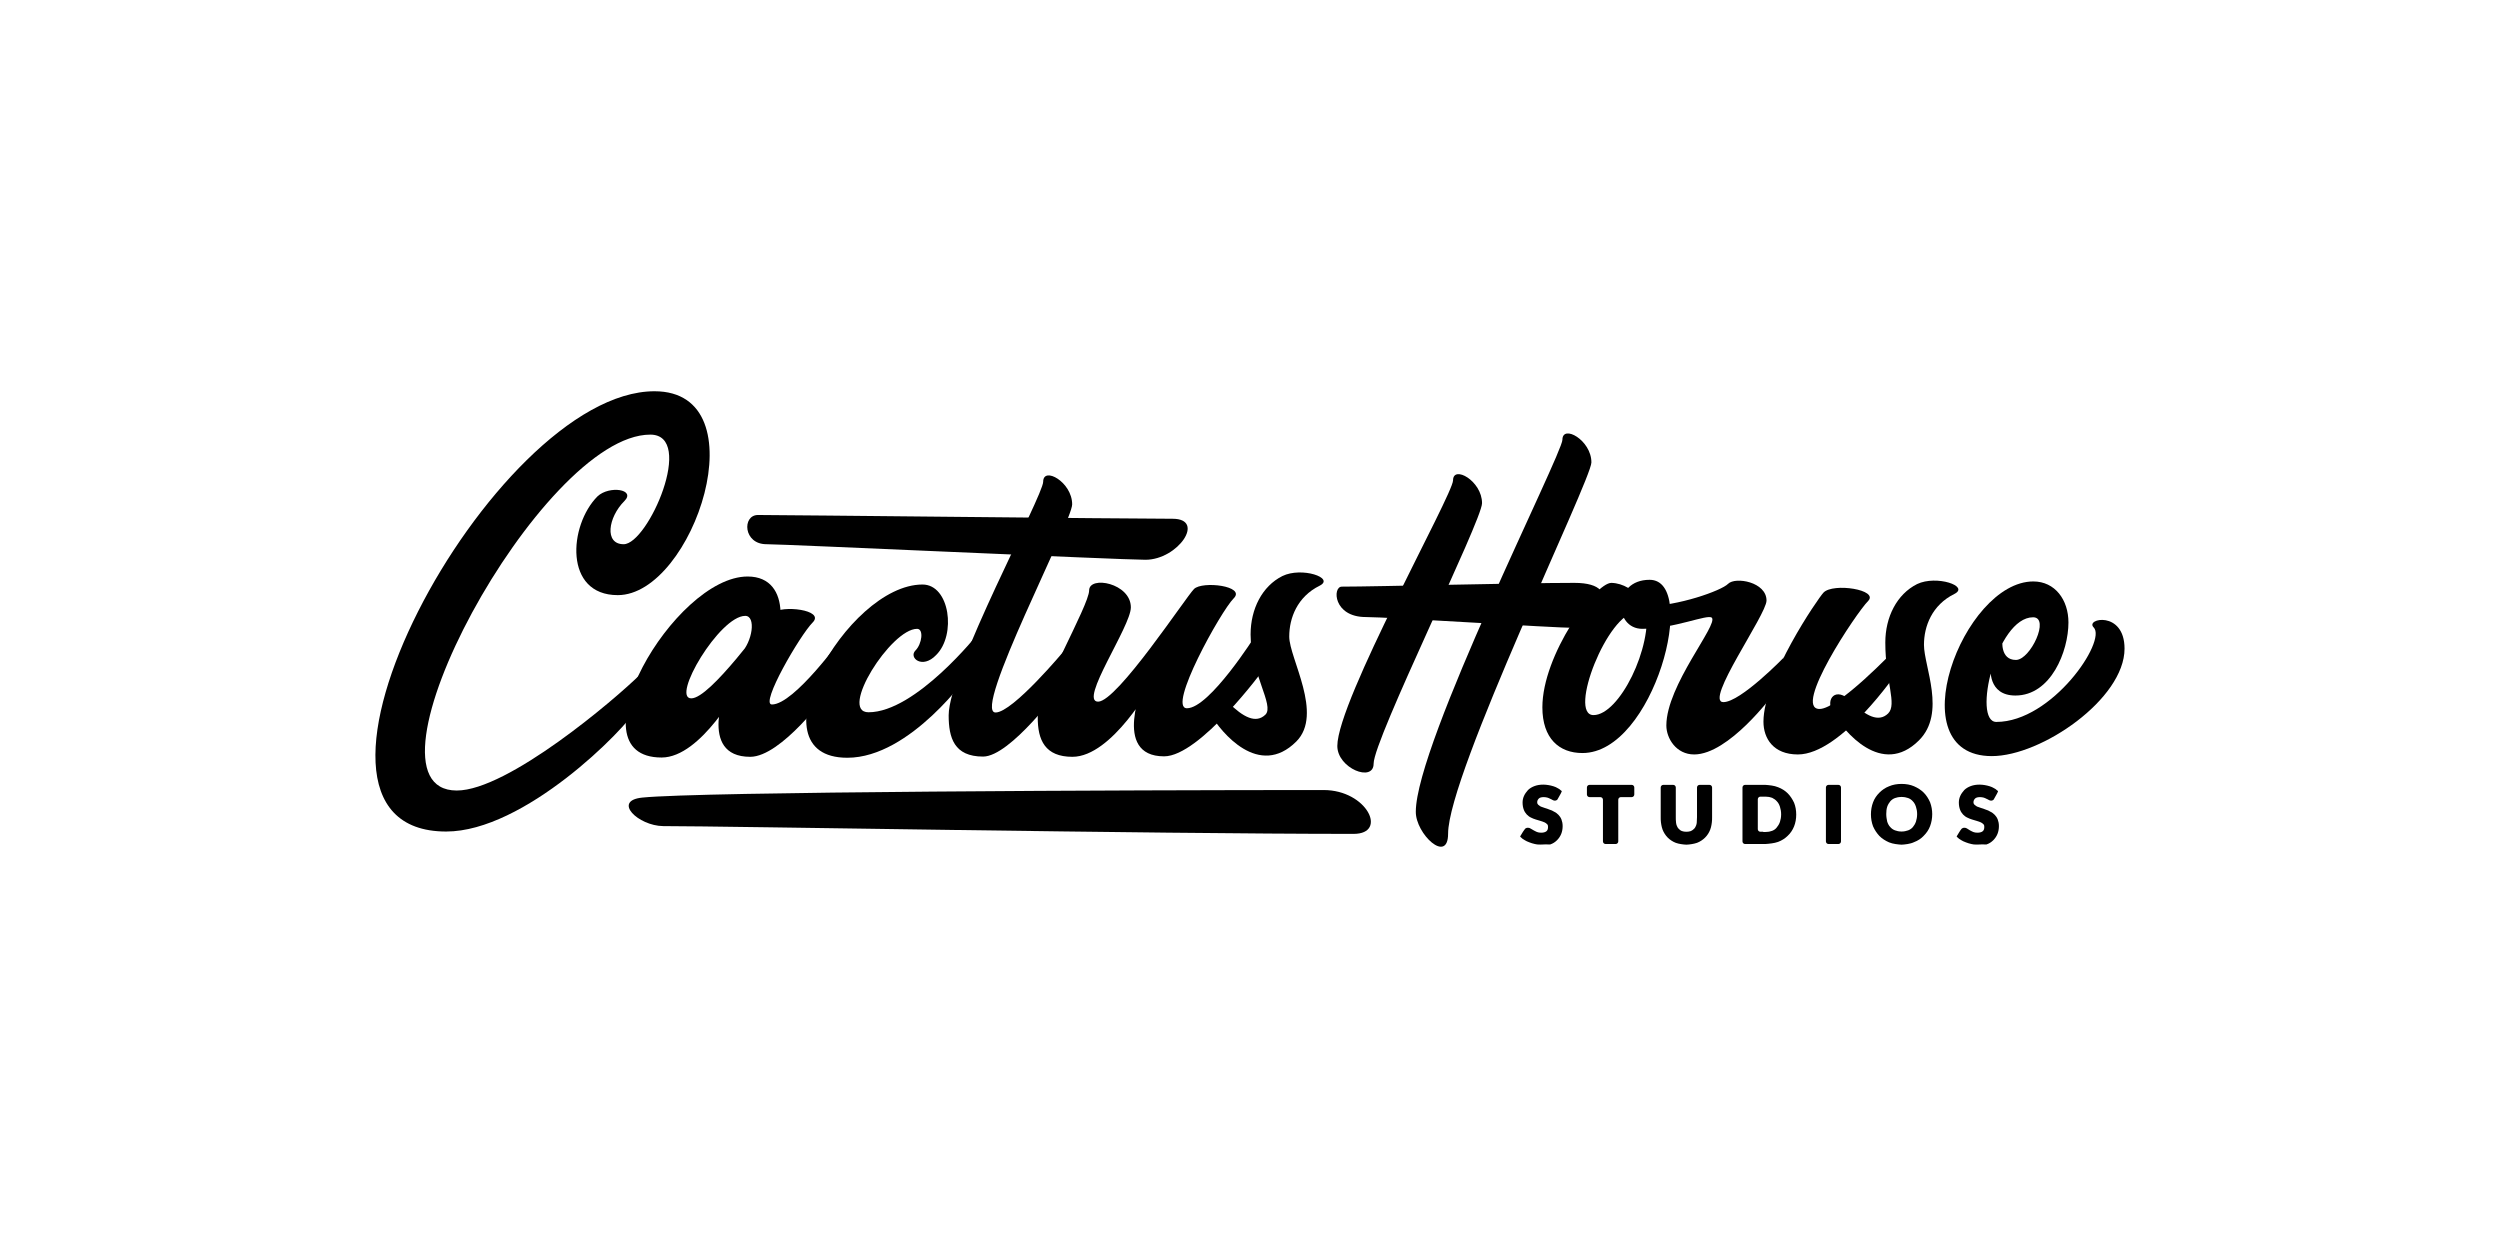 <?xml version="1.0" encoding="utf-8"?>
<!-- Generator: Adobe Illustrator 25.4.1, SVG Export Plug-In . SVG Version: 6.00 Build 0)  -->
<svg version="1.1" xmlns="http://www.w3.org/2000/svg" xmlns:xlink="http://www.w3.org/1999/xlink" x="0px" y="0px"
	 viewBox="0 0 1060.7 525.4" style="enable-background:new 0 0 1060.7 525.4;" xml:space="preserve">
<style type="text/css">
	.st0{display:none;}
	.st1{display:inline;fill:#FFFFFF;}
</style>
<g id="bg" class="st0">
	<rect x="-3171.7" y="-40" class="st1" width="1068.1" height="1884"/>
</g>
<g id="Layer_4">
</g>
<g id="Layer_5">
</g>
<g id="Layer_6">
</g>
<g id="Layer_7">
	<g>
		<g>
			<path d="M264.9,212.6c-6.9,6.9-8.6,18.3-0.3,18.3c10.4,0,30.6-46.5,11.3-46.5c-46.3,0-127.9,151-82.1,151
				c21.6,0,67.1-38.6,78-49.4c1.8,4.6-1.1,11-0.9,13.8c-6,10.2-48.6,53-81.6,53c-80.8,0,19.6-186.8,88.4-186.8
				c45.2,0,16.5,86.5-15.6,86.5c-22.9,0-20.8-29.6-8.6-41.9C258.5,205.9,269.9,207.6,264.9,212.6z"/>
			<path d="M314.1,277.5c5.3-5.3,6.7-16.2,2.1-16.2c-10.9,0-31.6,35-22.9,35c8.1,0,31.2-32.6,34.7-36.2c3.5-3.5,22.2-1.4,16.8,4
				c-5.3,5.3-22.5,34.8-17.3,34.8c9.5,0,29.9-28.5,29.9-28.5l-6.3,23.7c0,0-19.6,27-32.8,27c-22.6,0-9.9-30.1-9.9-30.1l5.4-0.3
				c0,0-16.2,30.7-33.1,30.7c-38.8,0,5.2-76.8,36.5-76.8c19.6,0,15.4,27.5,6.7,36.2C317.5,287.3,309.7,281.9,314.1,277.5z"/>
			<path d="M455,321.1c16.9,0,33.9-31.1,33.9-31.1l-3.5-0.6c0,0-14,31.5,8.5,31.5c15.2,0,42.1-36.7,42.1-36.7l-3.4-14.5
				c0,0-19.4,30.8-29,30.8c-8.5,0,14.4-41.2,19.8-46.6c5.4-5.3-13.3-7.5-16.8-4c-3.5,3.5-32.6,47.8-40.7,47.8
				c-8.3,0,13.9-31.9,13.9-40c0-10.3-17.7-13.6-17.7-7.2c0,6.4-21.8,43.8-21.8,53.7C440.2,314.1,443.5,321.1,455,321.1z"/>
			<path d="M388.4,276c2.8-2.8,3.6-9.2,0.7-9.2c-11.1,0-33.4,35.4-20.6,35.4c20.1,0,46.6-33.5,46.6-33.5l-3.7,16.9
				c0,0-25,35.9-51.9,35.9c-41.3,0-0.4-73.5,31.9-73.5c11.6,0,14.4,21.4,5.8,29.9C391.3,284.1,385.4,279,388.4,276z"/>
			<path d="M454.9,214c0,7.3-42.6,88.3-32.5,88.3c7.3,0,29.1-26.2,29.1-26.2l-1.4,15.6c0,0-21.4,29.3-33,29.3
				c-12.3,0-14.6-8-14.6-17.5c0-19.2,40.1-93.2,40.1-99.1C442.6,197.7,454.9,204.5,454.9,214z"/>
			<path d="M628.8,213.5c0,7.3-46,100.2-46,110.5c0,8.1-15.4,2-15.4-7.5c0-19.2,49.1-106.7,49.1-112.7
				C616.5,197.2,628.8,204,628.8,213.5z"/>
			<path d="M668.3,266.4c7.7,0,22.9-19.1-0.3-19.1c-23.2,0-83.8,1.6-98.7,1.6c-4,0-3.7,12.9,10.2,12.9
				C588.9,261.8,659.3,266.4,668.3,266.4z"/>
			<path d="M614.4,353.7c0-25.3,60.8-150.2,60.8-157.5c0-9.5-12.3-16.3-12.3-9.6c0,5.9-62.2,129-62.2,157.8
				C600.6,353.8,614.4,366.8,614.4,353.7z"/>
			<path d="M559.9,248.5c-9.5,4.7-12.9,13.7-12.9,21.6c0,9.2,14.6,32.9,3,44.5c-15.8,15.8-31.9-3.8-36.5-11.7
				c-3.5-6,1.3-11.3,7.6-4.9c6.4,6.4,11.8,9.1,15.8,5.2c3.9-3.9-6.3-17.5-6.3-34c0-10.8,4.9-20.5,13.5-24.8
				C552.3,240.4,566.5,245.2,559.9,248.5z"/>
			<path d="M829.2,252c-9.5,4.7-12.9,13.7-12.9,21.6c0,9.2,9.5,28.9-2.1,40.5c-15.8,15.8-31.9-3.8-36.5-11.7
				c-3.5-6,1.3-11.3,7.6-4.9c6.4,6.4,11.8,9.1,15.8,5.2c3.9-3.9-1.2-13.5-1.2-30.1c0-10.8,4.9-20.5,13.5-24.8
				C821.6,243.9,835.8,248.7,829.2,252z"/>
			<path d="M321.6,218.5c11.3,0,156.1,1.6,175.9,1.6c14.2,0,2.3,17.4-11.5,17.4c-10.7,0-153.1-6.6-160.7-6.6
				C315.3,231,314.8,218.5,321.6,218.5z"/>
			<path d="M694.4,259.7c-12.2,0-29.3,43.7-18.3,43.7c10.9,0,25.2-28.7,22.3-46.2c13.4,0,32-6.6,34.8-9.5c3.1-3.1,16.3-0.8,16.3,7.1
				c0,6-26.6,43.1-18.3,43.1c7.3,0,25.7-19,25.7-19l-4.8,16c0,0-18.6,25.2-33.3,25.2c-7.6,0-11.8-6.8-11.8-12.3
				c0-17,22.1-42.8,19.3-45.7c-1.7-1.7-16,4.7-29.5,4.7c-12.2,0-12.8-20.8,3.1-20.8c21.1,0,1.8,73.5-28.5,73.5
				c-9.9,0-17-6.2-17-19.4c0-22.3,22.3-52.8,29.3-52.8C694,247.6,701.1,259.7,694.4,259.7z"/>
			<path d="M792.6,255c-5,5-32.2,45.8-20.6,45.8c8.1,0,31.9-25.1,31.9-25.1l1,9.5c0,0-23.7,34.9-42.1,34.9
				c-10.4,0-14.6-6.8-14.6-13.9c0-18.5,23.1-52.3,25.5-54.8C777.8,247.2,797.3,250.2,792.6,255z"/>
			<path d="M845.1,320.8c21.1,0,56.3-24.3,56.3-45.6c0-16.3-16.9-12.8-13.1-9c5.7,5.7-17.7,40.1-41.3,40.1c-10.3,0,0-44.4,15.6-44.4
				c7.3,0-1.1,18.1-7.3,18.1c-6.8,0-5.7-8.5-5.7-8.5l-5,11.7c0,0-1.4,11.9,10.5,11.9c15.1,0,22.5-18.8,22.5-31
				c0-9.6-5.7-17.4-14.9-17.4C832.8,246.7,805,320.8,845.1,320.8z"/>
			<path d="M272.5,338.4c24.3-2.5,206.9-3.2,289.1-3.2c18.4,0,27.4,18.6,12.7,18.6c-86.8,0-265.4-3.3-292.9-3.3
				C270.8,350.4,259.7,339.7,272.5,338.4z"/>
		</g>
		<g>
			<g>
				<path d="M654.7,358.3c-0.6,0-1.6,0.1-2.2,0c0,0-0.5,0-1.3-0.2c-0.8-0.2-1.6-0.4-2.3-0.7c-0.8-0.3-1.5-0.6-2.1-1
					c-0.7-0.4-0.9-0.6-0.9-0.6c-0.5-0.4-0.9-0.8-0.9-0.8c-0.1-0.1,0.2-0.5,0.5-1l0.6-1c0.3-0.5,0.8-1.1,1-1.4c0,0,0,0,0.3-0.2
					c0.3-0.2,0.6-0.2,0.9-0.2c0.4,0,0.8,0.1,1.2,0.4c0.3,0.2,0.7,0.4,1.2,0.7c0.4,0.2,0.9,0.5,1.4,0.7c0.5,0.2,1.1,0.3,1.8,0.3
					c0.9,0,1.7-0.2,2.2-0.6c0.5-0.4,0.7-1,0.7-1.9c0-0.5-0.1-0.9-0.4-1.1c-0.3-0.3-0.6-0.6-1.1-0.8c-0.5-0.2-1.1-0.4-1.7-0.6
					c-0.6-0.2-1.3-0.4-2-0.6c-0.7-0.2-1.4-0.5-2-0.8c-0.7-0.3-1.3-0.8-1.8-1.3c-0.5-0.6-1-1.2-1.3-2.1c-0.3-0.8-0.5-1.8-0.5-3
					c0-1,0.2-1.9,0.6-2.8c0.4-0.9,1-1.7,1.7-2.5c0.7-0.7,1.7-1.3,2.8-1.7c1.1-0.4,2.3-0.6,3.7-0.6c0.8,0,1.5,0.1,2.2,0.2
					c0.7,0.1,1.4,0.3,2.1,0.5c0.7,0.2,1.3,0.5,1.8,0.8c0.6,0.3,0.7,0.4,0.7,0.4c0.5,0.4,0.9,0.8,1,0.8c0.1,0.1-0.1,0.5-0.4,1.1
					l-0.5,0.9c-0.3,0.5-0.7,1.2-0.9,1.6c0,0,0,0-0.2,0.2c-0.2,0.2-0.6,0.3-0.9,0.3c-0.3,0-0.7-0.1-1-0.3c-0.3-0.2-0.6-0.3-1-0.5
					c-0.4-0.2-0.8-0.4-1.2-0.5c-0.4-0.1-1-0.2-1.5-0.2c-1,0-1.7,0.2-2.1,0.6c-0.4,0.4-0.7,0.9-0.7,1.6c0,0.4,0.1,0.7,0.4,1
					c0.3,0.3,0.7,0.5,1.1,0.8c0.5,0.2,1.1,0.4,1.7,0.6c0.7,0.2,1.3,0.4,2,0.7c0.7,0.2,1.4,0.5,2,0.9c0.7,0.3,1.3,0.8,1.8,1.3
					c0.5,0.5,1,1.2,1.3,2c0.3,0.8,0.5,1.7,0.5,2.8c0,1.2-0.2,2.3-0.6,3.3c-0.4,1-1,1.9-1.8,2.7c-0.8,0.8-1.7,1.4-2.9,1.8
					C656.3,358.2,654.7,358.3,654.7,358.3z"/>
			</g>
			<g>
				<path d="M681.2,358.1c-0.6,0-1.1-0.5-1.1-1.1v-17.7c0-0.6-0.5-1.1-1.1-1.1h-4.6c-0.6,0-1.1-0.5-1.1-1.1v-3
					c0-0.6,0.5-1.1,1.1-1.1h17.9c0.6,0,1.1,0.5,1.1,1.1v3c0,0.6-0.5,1.1-1.1,1.1h-4.6c-0.6,0-1.1,0.5-1.1,1.1V357
					c0,0.6-0.5,1.1-1.1,1.1H681.2z"/>
			</g>
			<g>
				<path d="M716.6,358.3c-0.6,0.1-1.6,0.1-2.2,0c0,0-2.1-0.2-3.4-0.7c-1.3-0.5-2.5-1.3-3.4-2.2c-0.9-0.9-1.7-2.1-2.2-3.4
					c-0.5-1.3-0.7-3.1-0.7-3.1c-0.1-0.6-0.1-1.6-0.1-2.2v-12.6c0-0.6,0.5-1.1,1.1-1.1h4.2c0.6,0,1.1,0.5,1.1,1.1v12.6
					c0,0.6,0,1.6,0.1,2.2c0,0,0,0.4,0.2,1.1c0.2,0.6,0.5,1.2,0.9,1.6c0.4,0.4,0.8,0.8,1.4,1c0.5,0.2,1.2,0.3,1.9,0.3
					c0.7,0,1.3-0.1,1.9-0.3c0.5-0.2,1-0.6,1.4-1c0.4-0.4,0.7-1,0.9-1.6c0.2-0.6,0.2-1.1,0.2-1.1c0-0.6,0.1-1.6,0.1-2.2v-12.6
					c0-0.6,0.5-1.1,1.1-1.1h4.2c0.6,0,1.1,0.5,1.1,1.1v12.6c0,0.6,0,1.6-0.1,2.2c0,0-0.2,1.9-0.7,3.1c-0.5,1.3-1.2,2.4-2.2,3.4
					c-0.9,0.9-2.1,1.7-3.4,2.2C718.6,358.1,716.6,358.3,716.6,358.3z"/>
			</g>
			<g>
				<path d="M740.4,358.1c-0.6,0-1.1-0.5-1.1-1.1v-22.9c0-0.6,0.5-1.1,1.1-1.1h7.6c0.6,0,1.6,0,2.2,0.1c0,0,2.6,0.2,4.2,0.9
					c1.6,0.6,3,1.5,4.1,2.6c1.1,1.1,2,2.5,2.7,4c0.6,1.5,0.9,3.2,0.9,5c0,1.8-0.3,3.5-0.9,5c-0.6,1.5-1.5,2.9-2.7,4
					c-1.1,1.1-2.5,2-4.1,2.6c-1.6,0.6-4.2,0.8-4.2,0.8c-0.6,0.1-1.6,0.1-2.2,0.1H740.4z M748.1,353c0.6,0,1.6,0,2.2-0.1
					c0,0,0.8-0.1,1.6-0.4c0.8-0.3,1.5-0.8,2-1.5c0.5-0.6,1-1.4,1.3-2.3c0.3-0.9,0.5-2,0.5-3.2c0-1.2-0.2-2.2-0.5-3.2
					c-0.3-0.9-0.7-1.7-1.3-2.3c-0.5-0.6-1.2-1.1-2-1.5c-0.8-0.3-1.6-0.4-1.6-0.4c-0.6-0.1-1.6-0.1-2.2-0.1h-1.2
					c-0.6,0-1.1,0.5-1.1,1.1v12.7c0,0.6,0.5,1.1,1.1,1.1H748.1z"/>
			</g>
			<g>
				<path d="M775.8,358.1c-0.6,0-1.1-0.5-1.1-1.1v-22.9c0-0.6,0.5-1.1,1.1-1.1h4.2c0.6,0,1.1,0.5,1.1,1.1V357c0,0.6-0.5,1.1-1.1,1.1
					H775.8z"/>
			</g>
			<g>
				<path d="M807.9,358.3c-0.6,0.1-1.6,0.1-2.2,0c0,0-2.6-0.2-4.2-0.9c-1.6-0.7-3-1.6-4.1-2.7c-1.1-1.2-2-2.5-2.7-4.1
					c-0.6-1.6-0.9-3.3-0.9-5.1c0-1.8,0.3-3.5,0.9-5.1c0.6-1.6,1.5-2.9,2.7-4.1c1.1-1.1,2.5-2.1,4.1-2.7c1.6-0.7,3.4-1,5.3-1
					c1.9,0,3.7,0.3,5.3,1c1.6,0.7,3,1.6,4.1,2.7c1.1,1.1,2,2.5,2.7,4.1c0.6,1.6,0.9,3.3,0.9,5c0,1.8-0.3,3.5-0.9,5.1
					c-0.6,1.6-1.5,2.9-2.7,4.1c-1.1,1.2-2.5,2.1-4.1,2.7C810.5,358.1,807.9,358.3,807.9,358.3z M807.9,338.2c-0.6-0.1-1.6-0.1-2.2,0
					c0,0-0.9,0.1-1.7,0.4c-0.8,0.3-1.5,0.8-2,1.4c-0.5,0.6-1,1.4-1.3,2.3c-0.3,0.9-0.4,2-0.4,3.1c0,1.2,0.2,2.2,0.4,3.2
					c0.3,0.9,0.7,1.7,1.3,2.3c0.5,0.6,1.2,1.1,2,1.4c0.8,0.3,1.7,0.5,2.8,0.5c1,0,2-0.2,2.8-0.5c0.8-0.3,1.5-0.8,2-1.4
					c0.5-0.6,1-1.4,1.3-2.3c0.3-0.9,0.5-2,0.5-3.2c0-1.2-0.2-2.2-0.5-3.1c-0.3-0.9-0.7-1.7-1.3-2.3c-0.5-0.6-1.2-1.1-2-1.4
					C808.7,338.3,807.9,338.2,807.9,338.2z"/>
			</g>
			<g>
				<path d="M839.9,358.3c-0.6,0-1.6,0.1-2.2,0c0,0-0.5,0-1.3-0.2c-0.8-0.2-1.6-0.4-2.3-0.7c-0.8-0.3-1.5-0.6-2.1-1
					c-0.7-0.4-0.9-0.6-0.9-0.6c-0.5-0.4-0.9-0.8-0.9-0.8c-0.1-0.1,0.2-0.5,0.5-1l0.6-1c0.3-0.5,0.8-1.2,1-1.4c0,0,0,0,0.3-0.2
					c0.3-0.2,0.6-0.2,0.9-0.2c0.4,0,0.8,0.1,1.2,0.4c0.3,0.2,0.7,0.4,1.1,0.7c0.4,0.2,0.9,0.5,1.4,0.7c0.5,0.2,1.1,0.3,1.8,0.3
					c0.9,0,1.7-0.2,2.2-0.6c0.5-0.4,0.7-1,0.7-1.9c0-0.5-0.1-0.9-0.4-1.1c-0.3-0.3-0.6-0.6-1.1-0.8c-0.5-0.2-1-0.4-1.7-0.6
					c-0.7-0.2-1.3-0.4-2-0.6c-0.7-0.2-1.4-0.5-2-0.8c-0.7-0.3-1.3-0.8-1.8-1.3c-0.5-0.6-1-1.2-1.3-2.1c-0.3-0.8-0.5-1.8-0.5-3
					c0-1,0.2-1.9,0.6-2.8c0.4-0.9,1-1.7,1.7-2.5c0.7-0.7,1.7-1.3,2.8-1.7c1.1-0.4,2.3-0.6,3.7-0.6c0.8,0,1.5,0.1,2.2,0.2
					c0.7,0.1,1.4,0.3,2.1,0.5c0.7,0.2,1.3,0.5,1.8,0.8c0.6,0.3,0.7,0.4,0.7,0.4c0.5,0.4,0.9,0.8,1,0.8c0.1,0.1-0.1,0.5-0.4,1.1
					l-0.5,0.9c-0.3,0.5-0.7,1.2-0.9,1.6c0,0,0,0-0.2,0.2c-0.2,0.2-0.6,0.3-0.9,0.3c-0.3,0-0.7-0.1-1-0.3c-0.3-0.2-0.6-0.3-1-0.5
					c-0.4-0.2-0.8-0.4-1.2-0.5c-0.4-0.1-1-0.2-1.5-0.2c-1,0-1.7,0.2-2.1,0.6c-0.4,0.4-0.7,0.9-0.7,1.6c0,0.4,0.1,0.7,0.4,1
					c0.3,0.3,0.7,0.5,1.1,0.8c0.5,0.2,1.1,0.4,1.7,0.6c0.7,0.2,1.3,0.4,2,0.7c0.7,0.2,1.4,0.5,2,0.9c0.7,0.3,1.3,0.8,1.8,1.3
					c0.5,0.5,1,1.2,1.3,2c0.3,0.8,0.5,1.7,0.5,2.8c0,1.2-0.2,2.3-0.6,3.3c-0.4,1-1,1.9-1.8,2.7c-0.8,0.8-1.7,1.4-2.9,1.8
					C841.5,358.2,839.9,358.3,839.9,358.3z"/>
			</g>
		</g>
	</g>
</g>
<g id="Layer_8">
</g>
</svg>
